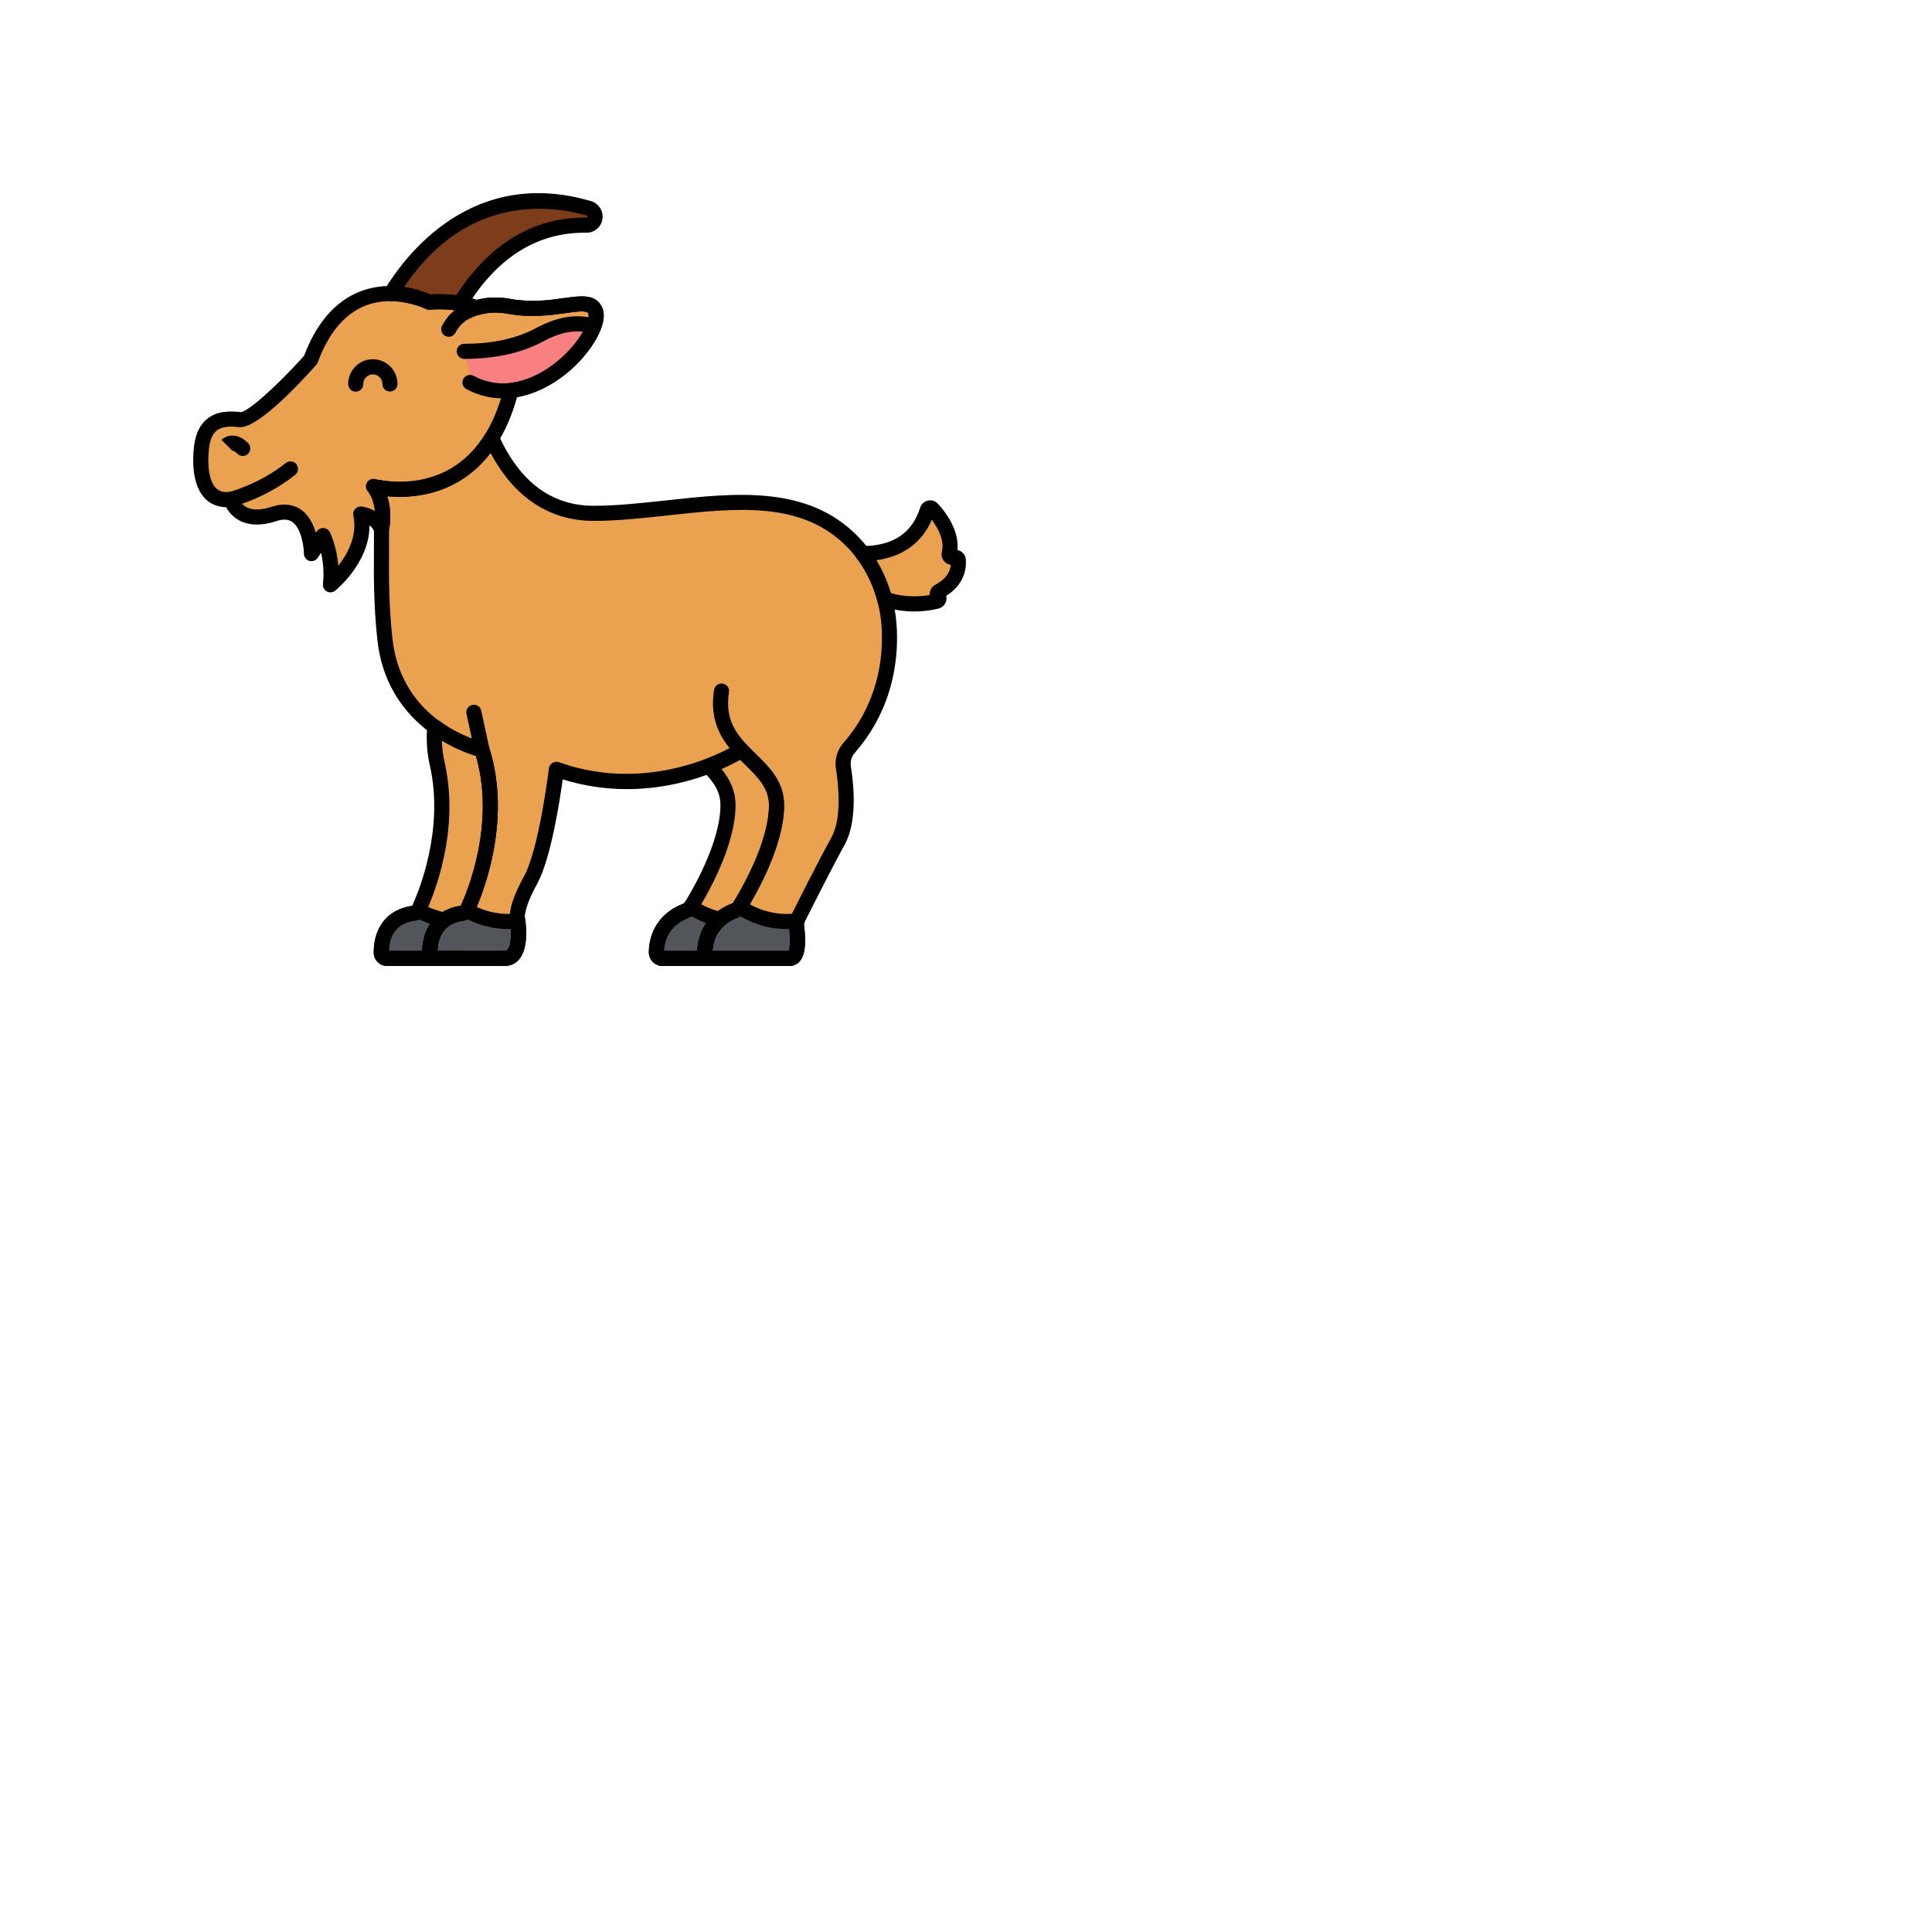 <svg enable-background="new 0 0 512 512" height="100" viewBox="-64 -64 640 640" width="100" xmlns="http://www.w3.org/2000/svg"><g fill="#eaa250"><path d="m247.001 131.921c6.477-3.441 6.661-8.437 6.442-10.426-.055-.496-.481-.864-.976-.864h-1.071c-.637 0-1.096-.6-.948-1.224 1.493-6.276-3.268-12.336-5.598-14.847-.515-.555-1.427-.343-1.654.382-3.775 12.075-14.044 14.422-21.423 14.436 3.395 4.498 5.833 9.64 7.281 15.094 7.634 2.537 14.307 1.433 17.261.684.74-.188.986-1.117.446-1.661-.469-.471-.345-1.263.24-1.574z"/><path d="m169.515 251.411c.037-3.478 1.26-10.405 9.869-13.757.645-.251 1.202-.682 1.571-1.272 2.513-4.015 12.285-20.475 12.285-33.653 0-8.23-6.351-12.621-11.623-18.222 0 0-4.048 2.625-10.88 5.232 3.511 3.616 6.418 7.425 6.418 12.99 0 13.156-9.738 29.581-12.272 33.632-.378.604-.948 1.044-1.609 1.302-8.587 3.355-9.808 10.273-9.845 13.748-.012 1.151.902 2.089 2.044 2.089h16.085c-1.141 0-2.055-.939-2.043-2.089z"/><path d="m80.324 253.5c-.134 0-.265-.014-.391-.04-.027-.005-.05-.017-.076-.024-.845-.21-1.475-.97-1.476-1.887 0 0 0-.002 0-.003 0-.111.005-.237.007-.355.002-.132.002-.258.008-.398.005-.129.017-.27.025-.405.009-.144.014-.282.027-.432.01-.117.028-.243.041-.363.019-.18.035-.356.061-.542.012-.088.032-.181.046-.271.035-.226.069-.452.116-.686.04-.198.093-.402.141-.603.031-.13.055-.257.09-.387.064-.236.143-.475.221-.714.032-.099.057-.198.092-.298.239-.677.539-1.355.916-2.014.037-.066.085-.128.124-.193.157-.262.317-.524.5-.778.092-.128.203-.249.303-.374.146-.185.284-.373.446-.552.107-.118.235-.226.349-.341.176-.176.343-.356.536-.523.131-.114.285-.215.424-.324.2-.156.39-.317.608-.463.149-.1.321-.184.478-.279.234-.14.458-.287.712-.414.158-.08.34-.143.506-.217.279-.125.55-.256.852-.365.203-.073.433-.127.647-.192.294-.09.576-.189.891-.264.241-.058.513-.092.767-.14.317-.06.619-.13.956-.174.277-.036.53-.144.759-.287.049-.031.103-.051.149-.086.032-.024.056-.057.086-.083.219-.188.406-.416.531-.687 2.415-5.192 12.451-29.084 4.861-52.976 0 0-7.744-1.745-15.666-7.601l-.064 1.158c-.205 3.711.076 7.44.901 11.063 5.07 22.277-3.858 43.498-6.117 48.355-.285.613-.849 1.054-1.516 1.141-9.752 1.269-10.905 9.298-10.899 13.068.002 1.08.872 1.95 1.944 1.95h22.839.001z"/><path d="m133.089 38.642c-2.715-5.081-13.42 1.561-28.4-1.159-4.246-.771-7.822-.424-10.789.45-7.553-2.758-15.713-1.828-15.713-1.828s-27.133-13.764-39.288 19.086c0 0-18.2 20.402-23.442 19.809s-11.652-.248-12.711 9.258 1.144 18.312 9.768 17.148c0 0 2.204 8.806 14.326 4.829s12.336 13.16 12.336 13.16l3.852-5.982s3.488 6.812 2.428 16.318c0 0 12.829-10.314 10.047-23.463 0 0 5.243.593 6.869 5.055 0 0 1.99-8.331-2.664-14.205 0 0 32.964 9.076 44.541-28.118.396-1.274.73-2.494 1.015-3.672 16.927-1.835 30.835-21.051 27.825-26.686z"/></g><path d="m92.437 63.075c17.866 8.744 36.138-8.373 40.219-18.785l-.338-.245c-3.542-1.156-9.404-1.571-17.465 2.799-8.674 4.703-18.656 5.566-25.053 5.535z" fill="#f98080"/><path d="m78.187 36.105s4.677-.53 10.226.407c12.642-20.635 28.38-26.115 41.837-25.92 1.531.022 2.808-1.161 2.88-2.702.062-1.324-.799-2.502-2.063-2.872-37.569-11.003-58.728 16.948-65.534 28.228 7.155.071 12.654 2.859 12.654 2.859z" fill="#7d3d1a"/><path d="m230.593 144.557c-.482-10.724-4.497-21.087-11.897-28.811-21.521-22.462-56.554-9.698-86.044-9.698-18.301 0-28.365-12.905-33.775-24.949-11.866 19.3-31.519 17.456-37.432 16.391.18 1.251.327 2.497.446 3.743 1.678 5.019.48 10.09.48 10.09-.001-.002-.002-.004-.003-.007.113 10.123-.486 21.255 1.117 36.321 3.217 30.247 32.171 36.728 32.171 36.728 7.589 23.892-2.446 47.783-4.861 52.976-.285.613-.849 1.054-1.516 1.141-9.752 1.269-10.905 9.298-10.899 13.068.002 1.08.871 1.95 1.944 1.95h22.839c6.434 0 4.289-12.963 4.289-12.963s-1.072-3.241 4.289-12.963c5.362-9.722 8.579-36.728 8.579-36.728 33.243 11.883 61.297-6.339 61.297-6.339 5.272 5.601 11.623 9.992 11.623 18.222 0 13.178-9.771 29.638-12.285 33.653-.369.59-.926 1.02-1.571 1.272-8.609 3.352-9.833 10.279-9.869 13.757-.012 1.151.902 2.089 2.044 2.089h25.97c3.405 0 2.755-7.49 2.343-10.577-.118-.879.028-1.762.424-2.555 2.066-4.139 8.823-17.606 13.318-25.757 3.85-6.981 2.724-18.419 1.783-24.313-.372-2.332.286-4.731 1.835-6.504 11.748-13.438 13.845-28.459 13.361-39.237z" fill="#eaa250"/><path d="m199.874 242.94c-.085-.642-.028-1.285.158-1.895-9.132 1.151-16.069-2.605-19.082-4.66-.38.592-.943 1.026-1.596 1.281-8.584 3.357-9.803 10.274-9.839 13.748-.012 1.15.903 2.087 2.044 2.087h25.97c3.4-.001 2.758-7.464 2.345-10.561z" fill="#52565b"/><path d="m107.529 241.076c-7.413.857-13.352-1.503-16.88-3.501-.309.484-.795.831-1.37.906-9.752 1.269-10.905 9.298-10.899 13.068.002 1.08.872 1.95 1.944 1.95h22.839c5.644.001 4.686-9.975 4.366-12.423z" fill="#52565b"/><path d="m80.324 253.5c-1.072 0-1.942-.87-1.944-1.95-.005-2.76.628-7.793 4.785-10.795-3.579-.694-6.514-1.997-8.6-3.179-.076.12-.162.23-.26.33-.004.005-.009.009-.014.013-.091.091-.186.175-.293.247-.039.027-.083.047-.124.071-.08.046-.158.094-.245.128-.138.056-.283.097-.436.117-.995.13-1.879.345-2.703.604-.185.058-.388.104-.566.168-2.838 1.025-4.632 2.779-5.767 4.711-.023.038-.051.075-.073.114-.343.601-.617 1.219-.844 1.836-.022.06-.051.119-.072.179-.334.946-.542 1.885-.674 2.764-.151 1.008-.202 1.938-.201 2.693.002 1.08.872 1.95 1.944 1.95h22.839.001-6.753z" fill="#52565b"/><path d="m169.515 251.411c.028-2.653.758-7.308 4.917-10.857-4.395-1.016-7.72-2.91-9.566-4.169-.378.591-.939 1.024-1.591 1.279-.312.122-.595.258-.888.39-.211.094-.438.182-.639.281-.302.148-.575.309-.856.467-.166.093-.347.18-.505.276-.278.168-.528.347-.785.523-.138.095-.29.185-.423.282-.24.177-.454.362-.675.546-.126.105-.266.206-.387.313-.179.159-.335.325-.501.488-.141.138-.293.273-.424.413-.128.137-.236.278-.356.416-.149.172-.306.342-.442.517-.106.136-.194.274-.293.411-.13.181-.268.361-.386.543-.102.158-.187.318-.281.476-.096.163-.201.326-.289.489-.079.148-.143.296-.215.444-.086.175-.178.35-.255.525-.05.114-.088.227-.135.34-.084.207-.172.414-.244.618-.044.123-.076.243-.116.366-.062.192-.128.385-.181.573-.055.198-.098.391-.144.585-.026.108-.057.219-.08.325-.045.211-.079.414-.113.618-.014.083-.034.171-.046.253-.027.172-.044.335-.064.5-.013.106-.031.217-.041.321-.015.149-.023.286-.033.428-.008.11-.02.226-.026.332-.006.11-.007.209-.01.314-.004.126-.011.257-.012.375-.012 1.15.902 2.088 2.044 2.088h16.085c-1.142 0-2.056-.939-2.044-2.089z" fill="#52565b"/><path d="m53.836 65.735c-1.377 0-2.495-1.114-2.5-2.492-.008-2.19.833-4.252 2.367-5.808 1.539-1.561 3.591-2.423 5.776-2.43h.027c2.175 0 4.221.849 5.764 2.393 1.544 1.545 2.397 3.603 2.404 5.792.004 1.381-1.111 2.503-2.492 2.508-.003 0-.005 0-.008 0-1.377 0-2.496-1.114-2.5-2.492-.003-.861-.337-1.669-.942-2.274-.597-.598-1.388-.927-2.227-.927-.003 0-.007 0-.011 0-.844.002-1.636.337-2.232.941-.601.609-.93 1.419-.927 2.28.005 1.38-1.11 2.503-2.491 2.508-.002.001-.005.001-.008.001z"/><path d="m181.617 187.007c-.665 0-1.328-.264-1.82-.787-4.517-4.798-8.911-11.127-7.257-21.687.214-1.364 1.501-2.295 2.856-2.083 1.364.213 2.297 1.493 2.083 2.857-1.244 7.938 1.482 12.731 5.958 17.485.946 1.005.898 2.588-.106 3.534-.483.456-1.099.681-1.714.681z"/><path d="m95.653 186.865c-1.151 0-2.188-.801-2.44-1.973l-2.682-12.422c-.292-1.35.566-2.68 1.916-2.971 1.355-.291 2.679.568 2.971 1.917l2.682 12.422c.292 1.35-.566 2.68-1.916 2.971-.178.038-.356.056-.531.056z"/><path d="m238.879 138.558c-3.116 0-6.745-.428-10.615-1.714-.8-.266-1.412-.917-1.628-1.731-1.396-5.262-3.704-10.049-6.859-14.229-.571-.756-.665-1.77-.244-2.619.422-.849 1.287-1.386 2.234-1.388 10.01-.019 16.416-4.286 19.042-12.682.37-1.185 1.35-2.091 2.557-2.364 1.206-.271 2.475.121 3.315 1.027 2.263 2.438 7.122 8.537 6.491 15.344 1.453.297 2.588 1.496 2.756 3.018.202 1.838.283 7.898-6.475 12.167.136.567.13 1.168-.03 1.748-.333 1.202-1.289 2.138-2.496 2.444-1.823.463-4.627.979-8.048.979zm6.101-3.306.005.005c-.002-.002-.004-.004-.005-.005zm3.196-1.124c-.001 0-.002 0-.002.001 0-.001.001-.001.002-.001zm-17.086-1.646c5.338 1.5 10.076 1.119 12.897.617-.023-.273-.016-.55.026-.825.165-1.088.844-2.045 1.814-2.561 3.911-2.079 4.973-4.695 5.144-6.607-.903-.109-1.725-.566-2.298-1.292-.668-.844-.909-1.931-.66-2.981.94-3.953-1.368-8.015-3.36-10.626-3.238 7.575-9.614 12.207-18.367 13.377 2.044 3.364 3.652 7.012 4.804 10.898zm15.911-.561h.01z"/><path d="m171.56 256h-16.086c-1.219 0-2.363-.478-3.222-1.345-.865-.874-1.335-2.035-1.322-3.27.036-3.497 1.224-12.061 11.435-16.051.128-.05.301-.142.399-.299 1.985-3.174 11.891-19.65 11.891-32.306 0-4.47-2.185-7.618-5.711-11.248-.585-.604-.829-1.46-.647-2.282.182-.821.765-1.496 1.55-1.795 6.51-2.485 10.373-4.97 10.411-4.995 1.016-.658 2.353-.495 3.181.384.937.995 1.937 1.978 2.903 2.929 4.621 4.543 9.399 9.242 9.399 17.006 0 13.684-9.694 30.233-12.666 34.979-.645 1.03-1.607 1.817-2.782 2.275-6.535 2.544-8.13 7.338-8.269 11.06 1.159.218 2.036 1.235 2.036 2.457 0 1.382-1.12 2.501-2.5 2.501zm-15.619-5h11.082c.123-3.709 1.577-11.831 11.454-15.676.114-.044.271-.127.358-.269 1.988-3.176 11.904-19.657 11.904-32.327 0-5.669-3.663-9.271-7.904-13.441-.542-.532-1.093-1.074-1.644-1.628-1.363.762-3.473 1.862-6.216 3.052 2.635 3.216 4.678 6.997 4.678 12.018 0 13.669-9.684 30.213-12.652 34.958-.651 1.042-1.626 1.839-2.817 2.305-6.784 2.651-8.108 7.859-8.243 11.008z"/><path d="m87.077 256h-22.839c-2.446 0-4.439-1.994-4.444-4.446-.014-8.558 4.749-14.333 12.759-15.507 2.08-4.542 10.685-25.202 5.836-46.506-.858-3.771-1.181-7.726-.959-11.755l.064-1.16c.051-.917.602-1.733 1.433-2.124s1.81-.294 2.55.252c7.363 5.444 14.66 7.157 14.733 7.173.862.197 1.561.837 1.829 1.681 7.92 24.933-2.757 50.012-4.978 54.787-.254.546-.618 1.034-1.082 1.452-.09.089-.183.172-.282.248-.139.105-.274.189-.414.264-.535.323-1.105.526-1.691.603-.176.023-.342.058-.508.092l-.654.121c-.104.017-.207.032-.303.055-.17.041-.325.092-.48.142l-.567.17c-.076.021-.153.04-.224.065-.171.062-.328.136-.486.208l-.192.087c-.092.042-.191.083-.291.123l-.123.051c-.113.057-.226.129-.34.199l-.581.338c-.093.062-.181.136-.27.207l-.514.392c-.089.077-.169.163-.252.247l-.426.416c-.062.069-.13.16-.199.25l-.363.45c-.139.191-.259.393-.379.595-.043.071-.085.136-.129.2-.25.439-.496.98-.699 1.557l-.071.237c-.084.254-.141.422-.186.589l-.119.508c-.026.107-.053.213-.073.318-.041.202-.068.389-.097.576l-.029.175c-.029.186-.039.293-.05.401l-.097 1.269h6.188c1.381 0 2.5 1.119 2.5 2.5s-1.12 2.5-2.501 2.5zm-22.275-5h11.087l.041-.877c.007-.124.015-.247.025-.377.009-.107.022-.222.036-.336l.02-.178c.018-.175.036-.349.062-.531.01-.072.026-.168.044-.265.046-.295.087-.56.142-.833.033-.169.077-.351.121-.532l.064-.273c.025-.114.052-.227.083-.342.067-.253.15-.51.234-.766l.04-.126c.029-.101.06-.201.096-.302.304-.859.675-1.675 1.104-2.424.047-.083.104-.173.164-.262.179-.297.377-.617.603-.931.088-.123.189-.247.293-.371l.174-.217c.146-.187.292-.373.454-.552.113-.125.232-.24.354-.354l.197-.194c.178-.181.357-.361.556-.532.127-.11.271-.22.419-.328l.241-.186c.198-.158.397-.313.616-.459.143-.096.304-.189.466-.279l.276-.163c.229-.141.46-.279.712-.405.153-.077.317-.147.482-.214l.292-.127c.277-.126.557-.25.859-.36.186-.067.384-.125.582-.18l.389-.117c.271-.086.543-.171.837-.241.205-.049.427-.088.648-.125l.486-.09c.177-.036.354-.07.537-.101 2.254-4.918 11.514-27.272 5.029-49.634-2.153-.64-6.464-2.144-11.289-5.052.07 2.416.366 4.783.886 7.067 5.169 22.71-3.506 43.985-6.288 49.964-.654 1.409-1.948 2.369-3.459 2.565-6.92.901-8.594 5.836-8.715 10.04zm24.139-14.996c-.001 0-.002 0-.003 0z"/><path d="m12.512 103.906c-1.122 0-2.143-.761-2.425-1.899-.332-1.339.484-2.694 1.823-3.027.099-.025 9.982-2.553 18.74-9.594 1.078-.867 2.65-.693 3.515.382.865 1.076.694 2.65-.382 3.515-9.649 7.757-20.223 10.439-20.668 10.55-.202.049-.404.073-.603.073z"/><path d="m102.603 67.961c-3.974 0-8.054-.914-12.086-3.053-1.22-.647-1.684-2.161-1.036-3.38.646-1.22 2.158-1.684 3.38-1.037 14.129 7.498 27.045-3.778 30.668-7.412 6.173-6.191 8.069-11.922 7.355-13.259-.575-1.078-3.788-.626-7.504-.103-4.847.681-11.484 1.615-19.138.226-4.725-.857-9.034-.306-12.816 1.643-1.951 1.005-3.521 2.598-4.538 4.608-.625 1.231-2.13 1.724-3.36 1.101-1.231-.624-1.725-2.128-1.101-3.36 1.496-2.955 3.816-5.304 6.71-6.794 4.784-2.463 10.165-3.175 15.999-2.117 6.864 1.247 12.788.413 17.547-.257 5.574-.783 10.39-1.462 12.611 2.698 2.604 4.875-2.438 13.341-8.226 19.146-6.147 6.165-15.003 11.35-24.465 11.35z"/><path d="m45.456 132.23c-.413 0-.827-.102-1.204-.309-.887-.488-1.393-1.462-1.28-2.468.463-4.157-.011-7.742-.633-10.354l-1.062 1.648c-.597.928-1.732 1.354-2.792 1.049-1.061-.305-1.796-1.269-1.81-2.372-.034-2.184-.788-8.336-3.826-10.501-1.313-.937-3.026-1.04-5.23-.315-4.979 1.634-9.176 1.542-12.471-.277-2.234-1.233-3.531-2.976-4.253-4.326-3.323-.04-5.503-1.431-6.807-2.705-4.519-4.415-4.337-12.748-3.827-17.322.466-4.184 1.946-7.297 4.398-9.254 3.367-2.688 7.688-2.592 11.078-2.211 2.389-.09 11.97-8.588 20.984-18.641 4.141-10.936 10.373-18.098 18.53-21.294 10.497-4.114 20.672-.228 23.382.975 2.18-.163 8.829-.42 15.354 1.761 3.509-.901 7.253-1 11.147-.292 6.864 1.247 12.787.413 17.548-.257 5.571-.784 10.389-1.462 12.61 2.698 1.295 2.424.807 5.925-1.412 10.124-4.551 8.614-14.998 17.962-26.612 19.979-.197.727-.409 1.454-.634 2.175-6.327 20.327-18.938 27.366-28.402 29.691-5.446 1.338-10.443 1.302-13.971.964 1.896 5.632.612 11.205.541 11.505-.257 1.073-1.187 1.851-2.288 1.915-1.091.052-2.114-.603-2.492-1.64-.341-.934-.949-1.62-1.62-2.122.011 12.305-10.866 21.208-11.381 21.622-.453.368-1.007.554-1.565.554zm-2.429-21.317c.041 0 .082.001.123.003.894.044 1.694.562 2.103 1.357.119.234 2.296 4.568 2.8 11.14 3.051-3.854 6.429-9.895 5.004-16.628-.166-.786.056-1.604.596-2.199.539-.594 1.319-.892 2.132-.803.153.018 2.236.273 4.423 1.499-.21-2.154-.856-4.591-2.458-6.612-.672-.848-.723-2.031-.126-2.933.597-.901 1.705-1.317 2.749-1.03 1.244.338 30.793 7.912 41.49-26.451.363-1.167.69-2.35.971-3.515.248-1.026 1.112-1.786 2.161-1.899 10.454-1.132 20.408-9.908 24.467-17.589 1.765-3.338 1.625-5.052 1.423-5.432-.576-1.079-3.785-.626-7.504-.103-4.846.682-11.484 1.616-19.138.226-3.416-.621-6.657-.489-9.637.388-.513.152-1.062.134-1.563-.05-6.88-2.513-14.5-1.702-14.575-1.692-.485.054-.977-.035-1.411-.255-.096-.048-10.136-4.98-20.023-1.081-6.861 2.707-12.173 9.034-15.788 18.806-.108.293-.271.563-.479.796-6.951 7.793-19.312 20.651-25.178 20.652-.141 0-.277-.008-.411-.022-2.428-.275-5.464-.393-7.397 1.15-1.376 1.099-2.233 3.084-2.548 5.9-.686 6.151.194 11.083 2.353 13.192 1.101 1.077 2.6 1.469 4.597 1.202 1.255-.168 2.449.635 2.759 1.871.017.055.599 2.072 2.691 3.192 2.024 1.083 4.863 1.039 8.431-.132 4.701-1.542 7.872-.306 9.702 1.003 2.593 1.853 4.049 4.856 4.866 7.658l.297-.46c.458-.72 1.251-1.149 2.098-1.149z"/><path d="m90.14 54.879c-.118 0-.235 0-.353-.001-1.381-.007-2.494-1.132-2.487-2.512.007-1.376 1.125-2.488 2.5-2.488.096 0 .228.001.343.001 6.406 0 15.573-.925 23.52-5.233 8.869-4.808 15.462-4.273 19.433-2.978 1.312.428 2.028 1.84 1.601 3.152-.429 1.312-1.84 2.032-3.153 1.601-3.035-.991-8.19-1.341-15.497 2.621-8.866 4.805-18.916 5.837-25.907 5.837z"/><path d="m88.414 39.012c-.139 0-.278-.011-.417-.035-5.144-.868-9.485-.393-9.529-.389-.485.054-.973-.032-1.406-.251-.051-.025-5.116-2.527-11.553-2.59-.897-.009-1.722-.498-2.158-1.282-.438-.783-.422-1.741.042-2.51 3.334-5.527 10.627-15.9 22.012-23.277 13.849-8.975 29.448-11.014 46.365-6.059 2.386.699 3.973 2.915 3.857 5.388-.134 2.867-2.47 5.086-5.333 5.086-.026 0-.053 0-.08-.001-16.13-.206-29.474 8.084-39.669 24.726-.459.75-1.272 1.194-2.131 1.194zm-6.848-5.557c1.545 0 3.478.079 5.596.347 10.947-17.078 25.823-25.996 43.124-25.708.183.032.338-.135.347-.32.007-.161-.104-.308-.27-.356-11.43-3.35-39.619-7.472-60.493 23.666 4.192.608 7.414 1.875 8.764 2.472.634-.047 1.65-.101 2.932-.101z"/><path d="m197.529 256h-25.97c-1.22 0-2.364-.478-3.223-1.345-.865-.874-1.335-2.035-1.322-3.27.037-3.503 1.229-12.077 11.463-16.061.114-.044.271-.127.358-.269 1.988-3.176 11.904-19.657 11.904-32.327 0-5.669-3.663-9.271-7.904-13.441-.539-.53-1.088-1.069-1.637-1.621-6.606 3.734-30.459 15.315-58.792 6.512-1.023 7.45-3.982 26.453-8.477 34.603-4.018 7.285-4.092 10.458-4.061 11.06.055.116.013.074.049.288.263 1.587 1.401 9.708-1.968 13.68-1.215 1.433-2.871 2.19-4.789 2.19h-22.837c-2.445 0-4.438-1.994-4.443-4.446-.016-8.558 4.747-14.333 12.759-15.507 2.257-4.924 11.515-27.282 5.024-49.645-6.128-1.873-29.723-10.843-32.664-38.501-1.229-11.566-1.178-20.854-1.132-29.047.015-2.589.028-5.079.001-7.51-.003-.246.03-.485.095-.712.146-.729.848-4.748-.442-8.607-.06-.18-.1-.366-.117-.555-.117-1.222-.263-2.441-.433-3.625-.114-.795.16-1.597.738-2.154.579-.558 1.392-.803 2.18-.662 5.382.97 23.808 2.736 34.858-15.239.485-.79 1.373-1.258 2.291-1.186.925.06 1.74.625 2.119 1.471 6.995 15.576 17.592 23.473 31.495 23.473 7.674 0 15.959-.905 23.971-1.78 23.208-2.533 47.204-5.155 63.878 12.249 7.593 7.926 12.064 18.732 12.589 30.428.488 10.85-1.541 26.77-13.976 40.995-1.054 1.206-1.509 2.833-1.248 4.463 1.025 6.424 2.12 18.332-2.062 25.916-4.479 8.122-11.29 21.699-13.271 25.667-.17.341-.233.724-.182 1.107.785 5.882.298 9.875-1.446 11.868-.87.993-2.068 1.54-3.376 1.54zm-25.504-5h25.224c.397-.784.733-3.336.146-7.746-.185-1.378.046-2.761.664-4.001 1.992-3.99 8.842-17.644 13.366-25.848 3.59-6.508 2.248-18.051 1.504-22.712-.496-3.102.387-6.216 2.422-8.543 11.343-12.976 13.191-27.544 12.745-37.479-.471-10.486-4.45-20.143-11.206-27.194-14.969-15.624-36.708-13.25-59.724-10.737-8.146.889-16.567 1.809-24.514 1.809-14.58 0-26.312-7.759-34.139-22.501-10.941 14.329-26.326 15.085-34.192 14.35.011.107.021.214.032.322 1.534 4.854.766 9.617.518 10.868.023 2.363.01 4.783-.004 7.295-.045 8.063-.097 17.202 1.104 28.49 2.981 28.042 29.123 34.301 30.234 34.554.865.196 1.564.837 1.833 1.682 7.92 24.933-2.757 50.012-4.978 54.787-.657 1.411-1.951 2.369-3.46 2.566-6.921.901-8.594 5.836-8.715 10.039h22.275c.514 0 .754-.163.977-.424 1.376-1.623 1.33-6.596.864-9.524-.32-1.357-.514-5.503 4.549-14.684 5.064-9.184 8.255-35.552 8.286-35.817.09-.755.52-1.429 1.166-1.83.648-.4 1.442-.484 2.158-.229 31.708 11.333 58.822-5.906 59.094-6.082 1.012-.658 2.353-.497 3.182.383.937.995 1.937 1.978 2.903 2.929 4.621 4.543 9.399 9.242 9.399 17.006 0 13.684-9.694 30.233-12.666 34.979-.645 1.03-1.607 1.817-2.782 2.275-6.508 2.535-8.115 7.301-8.265 11.017z"/><path d="m16.41 87.049c-.643 0-1.285-.247-1.774-.738-.907-.915-1.586-1.139-1.838-.961.077-.055.111-.102.111-.102l-3.549-3.522c.237-.239 1.528-1.433 3.644-1.434h.001c1.793 0 3.535.839 5.18 2.495.973.98.967 2.563-.013 3.536-.488.484-1.125.726-1.762.726z"/><path d="m197.529 256h-25.97c-1.22 0-2.365-.478-3.224-1.345-.864-.874-1.334-2.034-1.321-3.267.036-3.497 1.223-12.059 11.43-16.05.126-.05.3-.143.403-.304.364-.568.943-.964 1.604-1.099.666-.134 1.35.004 1.907.384 2.974 2.028 9.182 5.276 17.361 4.245.84-.106 1.68.222 2.225.87.547.649.727 1.53.479 2.341-.084.276-.108.558-.071.837.782 5.871.295 9.858-1.448 11.85-.869.992-2.067 1.538-3.375 1.538zm-25.503-5h25.223c.383-.754.709-3.145.208-7.251-7.084.205-12.729-2.172-16.229-4.232-.302.184-.623.344-.961.476-6.781 2.652-8.106 7.858-8.241 11.007z"/><path d="m103.162 256h-22.839c-2.445 0-4.438-1.995-4.443-4.446-.016-8.57 4.761-14.35 12.795-15.513.752-.971 2.116-1.257 3.205-.642 3.325 1.883 8.688 3.965 15.362 3.193 1.37-.154 2.59.805 2.766 2.16.455 3.484.782 9.825-2.132 13.145-1.208 1.376-2.838 2.103-4.714 2.103zm-22.275-5h22.275c.501 0 .745-.161.957-.401.883-1.005 1.302-3.667 1.144-6.854-5.911.177-10.817-1.447-14.325-3.188-.418.205-.869.342-1.337.403-6.92.902-8.593 5.837-8.714 10.04z"/><path d="m87.077 256h-5.213-17.626c-2.446 0-4.439-1.995-4.444-4.446-.001-1.001.078-2.062.229-3.068.172-1.143.437-2.228.789-3.225.022-.066.057-.151.092-.235.29-.787.624-1.511 1.012-2.188.028-.05.098-.161.13-.209 1.56-2.66 3.939-4.61 7.029-5.726.166-.06.343-.111.52-.16l.149-.042c.966-.304 1.902-.52 2.853-.659.738-1.017 2.086-1.271 3.201-.64 1.688.956 4.418 2.235 7.844 2.9.979.19 1.75.943 1.965 1.916s-.17 1.981-.978 2.565c-3.022 2.183-3.663 5.886-3.739 8.218h6.188c1.381 0 2.5 1.119 2.5 2.5s-1.12 2.499-2.501 2.499zm-22.273-5h11.083c.06-2.37.555-5.862 2.594-8.927-1.382-.479-2.602-1.011-3.632-1.52-.104.053-.208.101-.316.143-.312.125-.663.218-1.013.264-.756.099-1.501.265-2.279.51-.104.033-.21.062-.316.092l-.157.045c-1.984.717-3.443 1.903-4.453 3.624-.018.03-.054.087-.082.131-.246.438-.453.896-.646 1.418-.014.036-.062.156-.076.192-.233.663-.416 1.416-.542 2.257-.103.675-.148 1.286-.165 1.771zm1.466-5.706c-.008.012-.015.024-.021.037.007-.012.014-.024.021-.037zm6.465-9.285c-.009.005-.018.01-.026.015.013-.007.022-.012.026-.015z"/><path d="m171.56 256h-16.086c-1.219 0-2.363-.478-3.222-1.345-.865-.874-1.335-2.035-1.322-3.27l.026-.796c.003-.08.012-.182.021-.285 0-.004.008-.1.008-.104l.009-.114c.008-.122.017-.243.029-.372l.034-.276c.001-.003.014-.103.014-.106l.015-.12c.019-.152.037-.305.062-.465l.066-.376c.035-.205.071-.411.116-.623.021-.095.046-.197.072-.298l.048-.199c.044-.188.088-.375.142-.567.051-.18.11-.365.172-.55l.04-.122c.059-.195.095-.311.137-.429.068-.194.15-.396.232-.598l.088-.219c.039-.101.078-.202.122-.304.073-.166.154-.331.237-.496l.12-.248c.063-.135.127-.27.199-.405.08-.148.167-.293.254-.437l.159-.27c.084-.147.169-.294.265-.441.113-.175.239-.35.368-.524l.161-.226c.09-.13.18-.259.281-.387.121-.156.261-.318.402-.478l.211-.246c.105-.127.212-.253.329-.377.111-.12.242-.247.375-.372l.246-.241c.149-.15.3-.299.463-.444.114-.101.229-.193.345-.284l.233-.19c.214-.179.429-.356.661-.528.124-.091.247-.172.371-.252l.267-.181c.247-.171.495-.34.764-.503.135-.081.282-.16.43-.238l.315-.173c.261-.148.521-.294.804-.433.167-.082.343-.158.519-.232l.426-.188c.252-.115.505-.229.777-.335.125-.049.294-.14.395-.296.364-.57.943-.968 1.605-1.103.662-.137 1.351.002 1.91.384 1.476 1.007 4.571 2.839 8.72 3.799.92.212 1.641.925 1.865 1.842s-.088 1.882-.806 2.495c-3.256 2.778-3.941 6.427-4.03 8.587 1.159.218 2.035 1.235 2.035 2.457.001 1.383-1.119 2.502-2.499 2.502zm-15.617-5h11.08c.073-2.276.62-5.837 2.931-9.193-1.885-.707-3.497-1.52-4.81-2.291-.302.185-.623.344-.962.476-.181.07-.349.149-.518.226l-.558.246c-.088.037-.178.073-.26.114-.188.093-.365.194-.542.295l-.452.248c-.059.031-.118.061-.173.094-.179.108-.341.222-.503.334l-.523.35c-.14.104-.276.22-.414.334l-.469.38c-.079.07-.157.151-.237.231l-.354.345c-.054.051-.109.101-.158.154-.053.056-.093.106-.133.155l-.307.358c-.074.084-.149.167-.216.252-.04.051-.07.097-.101.142l-.253.354c-.068.093-.139.186-.2.28-.044.068-.081.136-.119.202l-.23.391c-.04.066-.081.132-.117.198l-.259.536c-.043.084-.086.167-.122.25l-.166.418c-.051.125-.103.249-.146.373l-.142.447c-.037.112-.074.223-.105.333-.033.12-.06.234-.086.349l-.078.321c-.053.231-.076.372-.1.512l-.047.263c-.025.145-.035.233-.045.321z"/></svg>